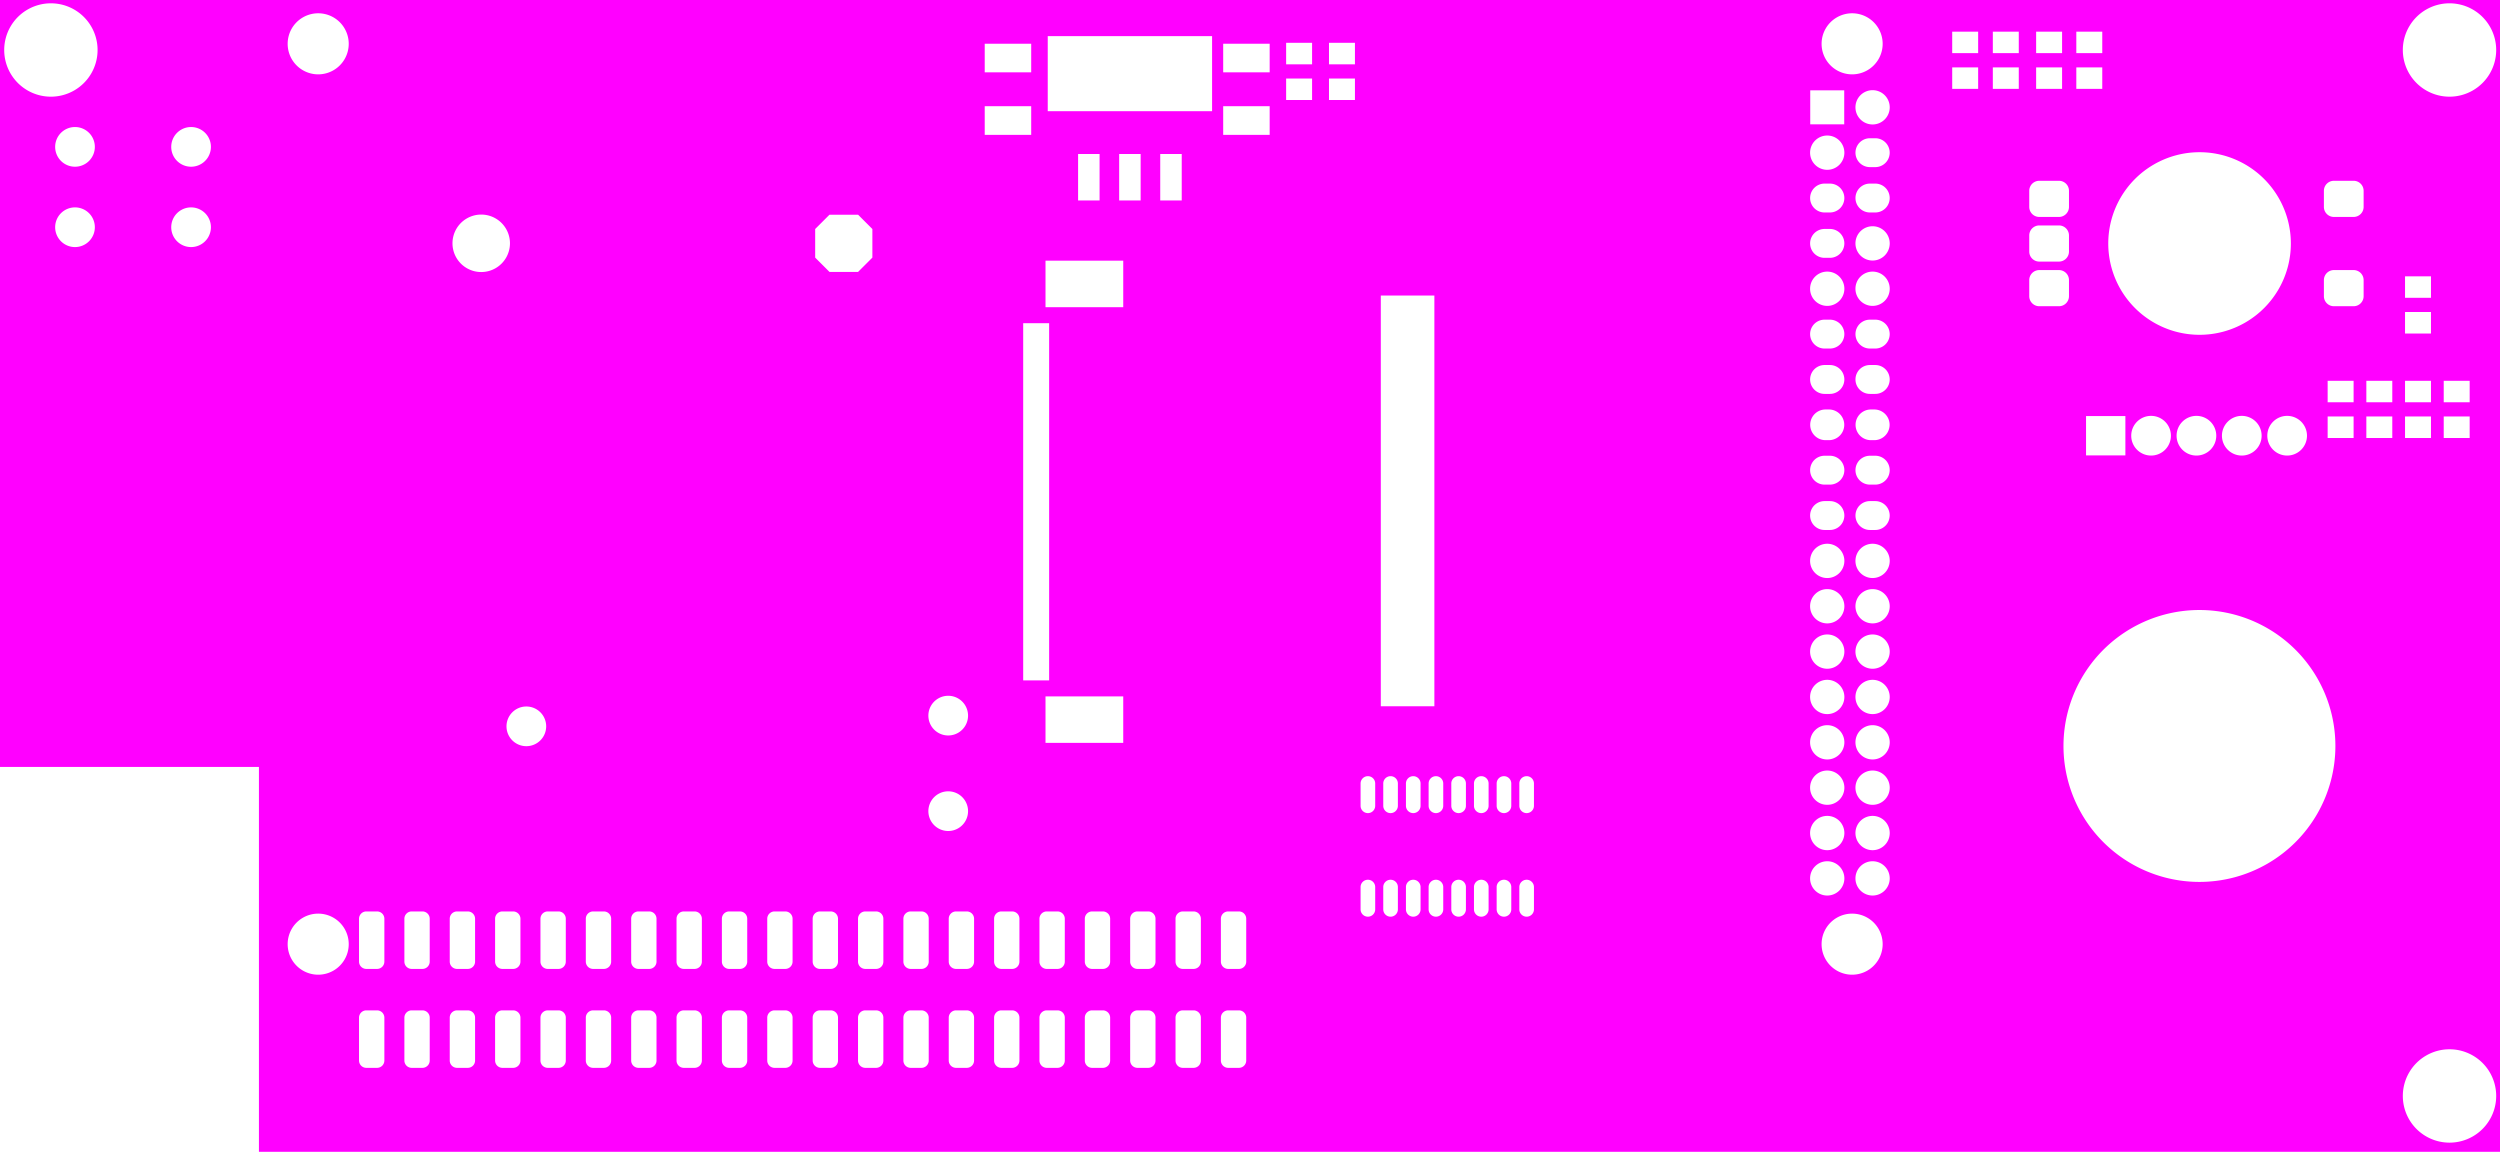 <svg width="140mm" height="64.5mm" viewBox="0 0 55118114 25393705"  version="1.1" xmlns="http://www.w3.org/2000/svg" xmlns:xlink="http://www.w3.org/1999/xlink">
<desc>
Origin 49212598 49212598 Bound 49212595 49212594 55118114 25393705
</desc>
<g fill-rule="evenodd" fill="rgb(255, 0, 255)" stroke="black" stroke-width="1" transform="translate(0, 25393705) scale(1, -1) translate(-49212595, -49212594)">
<path id="N" d="M 104330709.00 49212598.00 L 54921259.00 49212594.00 L 54921259.00 57696850.00 L 49212595.00 57696850.00 L 49212598.00 74606299.00 L 104330708.00 74606299.00 L 104330709.00 49212598.00  zM 57525590.00 52330501.00 L 57289370.00 52330501.00 A 161201.22 161201.22 0 0 1 57128162.00 52169293.00 L 57128162.00 51224411.00 A 161201.22 161201.22 0 0 1 57289370.00 51063203.00 L 57525590.00 51063203.00 A 161201.22 161201.22 0 0 1 57686798.00 51224411.00 L 57686798.00 52169293.00 A 161201.22 161201.22 0 0 1 57525590.00 52330501.00  zM 58525590.00 52330501.00 L 58289370.00 52330501.00 A 161201.22 161201.22 0 0 1 58128162.00 52169293.00 L 58128162.00 51224411.00 A 161201.22 161201.22 0 0 1 58289370.00 51063203.00 L 58525590.00 51063203.00 A 161201.22 161201.22 0 0 1 58686798.00 51224411.00 L 58686798.00 52169293.00 A 161201.22 161201.22 0 0 1 58525590.00 52330501.00  zM 56227956.58 53790123.72 m -673195.28 0 a 673195.28 673195.28 0 1 1 1346390.57 0a 673195.28 673195.28 0 1 1 -1346390.57 0M 57525590.00 54511601.00 L 57289370.00 54511601.00 A 161201.22 161201.22 0 0 1 57128162.00 54350393.00 L 57128162.00 53405511.00 A 161201.22 161201.22 0 0 1 57289370.00 53244303.00 L 57525590.00 53244303.00 A 161201.22 161201.22 0 0 1 57686798.00 53405511.00 L 57686798.00 54350393.00 A 161201.22 161201.22 0 0 1 57525590.00 54511601.00  zM 58525590.00 54511601.00 L 58289370.00 54511601.00 A 161201.22 161201.22 0 0 1 58128162.00 54350393.00 L 58128162.00 53405511.00 A 161201.22 161201.22 0 0 1 58289370.00 53244303.00 L 58525590.00 53244303.00 A 161201.22 161201.22 0 0 1 58686798.00 53405511.00 L 58686798.00 54350393.00 A 161201.22 161201.22 0 0 1 58525590.00 54511601.00  zM 59525590.00 52330501.00 L 59289370.00 52330501.00 A 161201.22 161201.22 0 0 1 59128162.00 52169293.00 L 59128162.00 51224411.00 A 161201.22 161201.22 0 0 1 59289370.00 51063203.00 L 59525590.00 51063203.00 A 161201.22 161201.22 0 0 1 59686798.00 51224411.00 L 59686798.00 52169293.00 A 161201.22 161201.22 0 0 1 59525590.00 52330501.00  zM 60525590.00 52330501.00 L 60289370.00 52330501.00 A 161201.22 161201.22 0 0 1 60128162.00 52169293.00 L 60128162.00 51224411.00 A 161201.22 161201.22 0 0 1 60289370.00 51063203.00 L 60525590.00 51063203.00 A 161201.22 161201.22 0 0 1 60686798.00 51224411.00 L 60686798.00 52169293.00 A 161201.22 161201.22 0 0 1 60525590.00 52330501.00  zM 60525590.00 54511601.00 L 60289370.00 54511601.00 A 161201.22 161201.22 0 0 1 60128162.00 54350393.00 L 60128162.00 53405511.00 A 161201.22 161201.22 0 0 1 60289370.00 53244303.00 L 60525590.00 53244303.00 A 161201.22 161201.22 0 0 1 60686798.00 53405511.00 L 60686798.00 54350393.00 A 161201.22 161201.22 0 0 1 60525590.00 54511601.00  zM 61525590.00 52330501.00 L 61289370.00 52330501.00 A 161201.22 161201.22 0 0 1 61128162.00 52169293.00 L 61128162.00 51224411.00 A 161201.22 161201.22 0 0 1 61289370.00 51063203.00 L 61525590.00 51063203.00 A 161201.22 161201.22 0 0 1 61686798.00 51224411.00 L 61686798.00 52169293.00 A 161201.22 161201.22 0 0 1 61525590.00 52330501.00  zM 62525590.00 52330501.00 L 62289370.00 52330501.00 A 161201.22 161201.22 0 0 1 62128162.00 52169293.00 L 62128162.00 51224411.00 A 161201.22 161201.22 0 0 1 62289370.00 51063203.00 L 62525590.00 51063203.00 A 161201.22 161201.22 0 0 1 62686798.00 51224411.00 L 62686798.00 52169293.00 A 161201.22 161201.22 0 0 1 62525590.00 52330501.00  zM 63525590.00 52330501.00 L 63289370.00 52330501.00 A 161201.22 161201.22 0 0 1 63128162.00 52169293.00 L 63128162.00 51224411.00 A 161201.22 161201.22 0 0 1 63289370.00 51063203.00 L 63525590.00 51063203.00 A 161201.22 161201.22 0 0 1 63686798.00 51224411.00 L 63686798.00 52169293.00 A 161201.22 161201.22 0 0 1 63525590.00 52330501.00  zM 64525590.00 52330501.00 L 64289370.00 52330501.00 A 161201.22 161201.22 0 0 1 64128162.00 52169293.00 L 64128162.00 51224411.00 A 161201.22 161201.22 0 0 1 64289370.00 51063203.00 L 64525590.00 51063203.00 A 161201.22 161201.22 0 0 1 64686798.00 51224411.00 L 64686798.00 52169293.00 A 161201.22 161201.22 0 0 1 64525590.00 52330501.00  zM 65525590.00 52330501.00 L 65289370.00 52330501.00 A 161201.22 161201.22 0 0 1 65128162.00 52169293.00 L 65128162.00 51224411.00 A 161201.22 161201.22 0 0 1 65289370.00 51063203.00 L 65525590.00 51063203.00 A 161201.22 161201.22 0 0 1 65686798.00 51224411.00 L 65686798.00 52169293.00 A 161201.22 161201.22 0 0 1 65525590.00 52330501.00  zM 66525590.00 52330501.00 L 66289370.00 52330501.00 A 161201.22 161201.22 0 0 1 66128162.00 52169293.00 L 66128162.00 51224411.00 A 161201.22 161201.22 0 0 1 66289370.00 51063203.00 L 66525590.00 51063203.00 A 161201.22 161201.22 0 0 1 66686798.00 51224411.00 L 66686798.00 52169293.00 A 161201.22 161201.22 0 0 1 66525590.00 52330501.00  zM 65525590.00 54511601.00 L 65289370.00 54511601.00 A 161201.22 161201.22 0 0 1 65128162.00 54350393.00 L 65128162.00 53405511.00 A 161201.22 161201.22 0 0 1 65289370.00 53244303.00 L 65525590.00 53244303.00 A 161201.22 161201.22 0 0 1 65686798.00 53405511.00 L 65686798.00 54350393.00 A 161201.22 161201.22 0 0 1 65525590.00 54511601.00  zM 67527129.00 52330501.00 L 67290909.00 52330501.00 A 161201.22 161201.22 0 0 1 67129701.00 52169293.00 L 67129701.00 51224411.00 A 161201.22 161201.22 0 0 1 67290909.00 51063203.00 L 67527129.00 51063203.00 A 161201.22 161201.22 0 0 1 67688337.00 51224411.00 L 67688337.00 52169293.00 A 161201.22 161201.22 0 0 1 67527129.00 52330501.00  zM 68527129.00 52330501.00 L 68290909.00 52330501.00 A 161201.22 161201.22 0 0 1 68129701.00 52169293.00 L 68129701.00 51224411.00 A 161201.22 161201.22 0 0 1 68290909.00 51063203.00 L 68527129.00 51063203.00 A 161201.22 161201.22 0 0 1 68688337.00 51224411.00 L 68688337.00 52169293.00 A 161201.22 161201.22 0 0 1 68527129.00 52330501.00  zM 66525590.00 54511601.00 L 66289370.00 54511601.00 A 161201.22 161201.22 0 0 1 66128162.00 54350393.00 L 66128162.00 53405511.00 A 161201.22 161201.22 0 0 1 66289370.00 53244303.00 L 66525590.00 53244303.00 A 161201.22 161201.22 0 0 1 66686798.00 53405511.00 L 66686798.00 54350393.00 A 161201.22 161201.22 0 0 1 66525590.00 54511601.00  zM 69527129.00 52330501.00 L 69290909.00 52330501.00 A 161201.22 161201.22 0 0 1 69129701.00 52169293.00 L 69129701.00 51224411.00 A 161201.22 161201.22 0 0 1 69290909.00 51063203.00 L 69527129.00 51063203.00 A 161201.22 161201.22 0 0 1 69688337.00 51224411.00 L 69688337.00 52169293.00 A 161201.22 161201.22 0 0 1 69527129.00 52330501.00  zM 70527129.00 52330501.00 L 70290909.00 52330501.00 A 161201.22 161201.22 0 0 1 70129701.00 52169293.00 L 70129701.00 51224411.00 A 161201.22 161201.22 0 0 1 70290909.00 51063203.00 L 70527129.00 51063203.00 A 161201.22 161201.22 0 0 1 70688337.00 51224411.00 L 70688337.00 52169293.00 A 161201.22 161201.22 0 0 1 70527129.00 52330501.00  zM 59525590.00 54511601.00 L 59289370.00 54511601.00 A 161201.22 161201.22 0 0 1 59128162.00 54350393.00 L 59128162.00 53405511.00 A 161201.22 161201.22 0 0 1 59289370.00 53244303.00 L 59525590.00 53244303.00 A 161201.22 161201.22 0 0 1 59686798.00 53405511.00 L 59686798.00 54350393.00 A 161201.22 161201.22 0 0 1 59525590.00 54511601.00  zM 61525590.00 54511601.00 L 61289370.00 54511601.00 A 161201.22 161201.22 0 0 1 61128162.00 54350393.00 L 61128162.00 53405511.00 A 161201.22 161201.22 0 0 1 61289370.00 53244303.00 L 61525590.00 53244303.00 A 161201.22 161201.22 0 0 1 61686798.00 53405511.00 L 61686798.00 54350393.00 A 161201.22 161201.22 0 0 1 61525590.00 54511601.00  zM 62525590.00 54511601.00 L 62289370.00 54511601.00 A 161201.22 161201.22 0 0 1 62128162.00 54350393.00 L 62128162.00 53405511.00 A 161201.22 161201.22 0 0 1 62289370.00 53244303.00 L 62525590.00 53244303.00 A 161201.22 161201.22 0 0 1 62686798.00 53405511.00 L 62686798.00 54350393.00 A 161201.22 161201.22 0 0 1 62525590.00 54511601.00  zM 63525590.00 54511601.00 L 63289370.00 54511601.00 A 161201.22 161201.22 0 0 1 63128162.00 54350393.00 L 63128162.00 53405511.00 A 161201.22 161201.22 0 0 1 63289370.00 53244303.00 L 63525590.00 53244303.00 A 161201.22 161201.22 0 0 1 63686798.00 53405511.00 L 63686798.00 54350393.00 A 161201.22 161201.22 0 0 1 63525590.00 54511601.00  zM 60816931.71 58592510.13 m -437452.87 0 a 437452.87 437452.87 0 1 1 874905.73 0a 437452.87 437452.87 0 1 1 -874905.73 0M 64525590.00 54511601.00 L 64289370.00 54511601.00 A 161201.22 161201.22 0 0 1 64128162.00 54350393.00 L 64128162.00 53405511.00 A 161201.22 161201.22 0 0 1 64289370.00 53244303.00 L 64525590.00 53244303.00 A 161201.22 161201.22 0 0 1 64686798.00 53405511.00 L 64686798.00 54350393.00 A 161201.22 161201.22 0 0 1 64525590.00 54511601.00  zM 67527129.00 54511601.00 L 67290909.00 54511601.00 A 161201.22 161201.22 0 0 1 67129701.00 54350393.00 L 67129701.00 53405511.00 A 161201.22 161201.22 0 0 1 67290909.00 53244303.00 L 67527129.00 53244303.00 A 161201.22 161201.22 0 0 1 67688337.00 53405511.00 L 67688337.00 54350393.00 A 161201.22 161201.22 0 0 1 67527129.00 54511601.00  zM 68527129.00 54511601.00 L 68290909.00 54511601.00 A 161201.22 161201.22 0 0 1 68129701.00 54350393.00 L 68129701.00 53405511.00 A 161201.22 161201.22 0 0 1 68290909.00 53244303.00 L 68527129.00 53244303.00 A 161201.22 161201.22 0 0 1 68688337.00 53405511.00 L 68688337.00 54350393.00 A 161201.22 161201.22 0 0 1 68527129.00 54511601.00  zM 69527129.00 54511601.00 L 69290909.00 54511601.00 A 161201.22 161201.22 0 0 1 69129701.00 54350393.00 L 69129701.00 53405511.00 A 161201.22 161201.22 0 0 1 69290909.00 53244303.00 L 69527129.00 53244303.00 A 161201.22 161201.22 0 0 1 69688337.00 53405511.00 L 69688337.00 54350393.00 A 161201.22 161201.22 0 0 1 69527129.00 54511601.00  zM 70118113.68 56722423.80 m -437460.20 0 a 437460.20 437460.20 0 1 1 874920.41 0a 437460.20 437460.20 0 1 1 -874920.41 0M 50866143.71 69596444.13 m -437452.87 0 a 437452.87 437452.87 0 1 1 874905.73 0a 437452.87 437452.87 0 1 1 -874905.73 0M 50866143.71 71368098.13 m -437452.87 0 a 437452.87 437452.87 0 1 1 874905.73 0a 437452.87 437452.87 0 1 1 -874905.73 0M 53425199.68 69596436.80 m -437460.20 0 a 437460.20 437460.20 0 1 1 874920.41 0a 437460.20 437460.20 0 1 1 -874920.41 0M 50334645.28 73503942.39 m -1029202.61 0 a 1029202.61 1029202.61 0 1 1 2058405.22 0a 1029202.61 1029202.61 0 1 1 -2058405.22 0M 53425199.68 71368090.80 m -437460.20 0 a 437460.20 437460.20 0 1 1 874920.41 0a 437460.20 437460.20 0 1 1 -874920.41 0M 70118113.68 58828722.80 m -437460.20 0 a 437460.20 437460.20 0 1 1 874920.41 0a 437460.20 437460.20 0 1 1 -874920.41 0M 59822237.62 69242114.02 m -633575.98 0 a 633575.98 633575.98 0 1 1 1267151.97 0a 633575.98 633575.98 0 1 1 -1267151.97 0M 56227956.58 73640123.72 m -673195.28 0 a 673195.28 673195.28 0 1 1 1346390.57 0a 673195.28 673195.28 0 1 1 -1346390.57 0M 68130826.00 69872639.00 L 67500274.00 69872639.00 L 67184999.00 69557363.00 L 67184999.00 68926813.00 L 67500274.00 68611537.00 L 68130826.00 68611537.00 L 68446101.00 68926813.00 L 68446101.00 69557363.00 L 68130826.00 69872639.00  zM 71527129.00 52330501.00 L 71290909.00 52330501.00 A 161201.22 161201.22 0 0 1 71129701.00 52169293.00 L 71129701.00 51224411.00 A 161201.22 161201.22 0 0 1 71290909.00 51063203.00 L 71527129.00 51063203.00 A 161201.22 161201.22 0 0 1 71688337.00 51224411.00 L 71688337.00 52169293.00 A 161201.22 161201.22 0 0 1 71527129.00 52330501.00  zM 72527129.00 52330501.00 L 72290909.00 52330501.00 A 161201.22 161201.22 0 0 1 72129701.00 52169293.00 L 72129701.00 51224411.00 A 161201.22 161201.22 0 0 1 72290909.00 51063203.00 L 72527129.00 51063203.00 A 161201.22 161201.22 0 0 1 72688337.00 51224411.00 L 72688337.00 52169293.00 A 161201.22 161201.22 0 0 1 72527129.00 52330501.00  zM 70527129.00 54511601.00 L 70290909.00 54511601.00 A 161201.22 161201.22 0 0 1 70129701.00 54350393.00 L 70129701.00 53405511.00 A 161201.22 161201.22 0 0 1 70290909.00 53244303.00 L 70527129.00 53244303.00 A 161201.22 161201.22 0 0 1 70688337.00 53405511.00 L 70688337.00 54350393.00 A 161201.22 161201.22 0 0 1 70527129.00 54511601.00  zM 71527129.00 54511601.00 L 71290909.00 54511601.00 A 161201.22 161201.22 0 0 1 71129701.00 54350393.00 L 71129701.00 53405511.00 A 161201.22 161201.22 0 0 1 71290909.00 53244303.00 L 71527129.00 53244303.00 A 161201.22 161201.22 0 0 1 71688337.00 53405511.00 L 71688337.00 54350393.00 A 161201.22 161201.22 0 0 1 71527129.00 54511601.00  zM 72527129.00 54511601.00 L 72290909.00 54511601.00 A 161201.22 161201.22 0 0 1 72129701.00 54350393.00 L 72129701.00 53405511.00 A 161201.22 161201.22 0 0 1 72290909.00 53244303.00 L 72527129.00 53244303.00 A 161201.22 161201.22 0 0 1 72688337.00 53405511.00 L 72688337.00 54350393.00 A 161201.22 161201.22 0 0 1 72527129.00 54511601.00  zM 73527129.00 52330501.00 L 73290909.00 52330501.00 A 161201.22 161201.22 0 0 1 73129701.00 52169293.00 L 73129701.00 51224411.00 A 161201.22 161201.22 0 0 1 73290909.00 51063203.00 L 73527129.00 51063203.00 A 161201.22 161201.22 0 0 1 73688337.00 51224411.00 L 73688337.00 52169293.00 A 161201.22 161201.22 0 0 1 73527129.00 52330501.00  zM 74527129.00 52330501.00 L 74290909.00 52330501.00 A 161201.22 161201.22 0 0 1 74129701.00 52169293.00 L 74129701.00 51224411.00 A 161201.22 161201.22 0 0 1 74290909.00 51063203.00 L 74527129.00 51063203.00 A 161201.22 161201.22 0 0 1 74688337.00 51224411.00 L 74688337.00 52169293.00 A 161201.22 161201.22 0 0 1 74527129.00 52330501.00  zM 74527129.00 54511601.00 L 74290909.00 54511601.00 A 161201.22 161201.22 0 0 1 74129701.00 54350393.00 L 74129701.00 53405511.00 A 161201.22 161201.22 0 0 1 74290909.00 53244303.00 L 74527129.00 53244303.00 A 161201.22 161201.22 0 0 1 74688337.00 53405511.00 L 74688337.00 54350393.00 A 161201.22 161201.22 0 0 1 74527129.00 54511601.00  zM 73527129.00 54511601.00 L 73290909.00 54511601.00 A 161201.22 161201.22 0 0 1 73129701.00 54350393.00 L 73129701.00 53405511.00 A 161201.22 161201.22 0 0 1 73290909.00 53244303.00 L 73527129.00 53244303.00 A 161201.22 161201.22 0 0 1 73688337.00 53405511.00 L 73688337.00 54350393.00 A 161201.22 161201.22 0 0 1 73527129.00 54511601.00  zM 75527129.00 54511601.00 L 75290909.00 54511601.00 A 161201.22 161201.22 0 0 1 75129701.00 54350393.00 L 75129701.00 53405511.00 A 161201.22 161201.22 0 0 1 75290909.00 53244303.00 L 75527129.00 53244303.00 A 161201.22 161201.22 0 0 1 75688337.00 53405511.00 L 75688337.00 54350393.00 A 161201.22 161201.22 0 0 1 75527129.00 54511601.00  zM 75527129.00 52330501.00 L 75290909.00 52330501.00 A 161201.22 161201.22 0 0 1 75129701.00 52169293.00 L 75129701.00 51224411.00 A 161201.22 161201.22 0 0 1 75290909.00 51063203.00 L 75527129.00 51063203.00 A 161201.22 161201.22 0 0 1 75688337.00 51224411.00 L 75688337.00 52169293.00 A 161201.22 161201.22 0 0 1 75527129.00 52330501.00  zM 76527129.00 52330501.00 L 76290909.00 52330501.00 A 161201.22 161201.22 0 0 1 76129701.00 52169293.00 L 76129701.00 51224411.00 A 161201.22 161201.22 0 0 1 76290909.00 51063203.00 L 76527129.00 51063203.00 A 161201.22 161201.22 0 0 1 76688337.00 51224411.00 L 76688337.00 52169293.00 A 161201.22 161201.22 0 0 1 76527129.00 52330501.00  zM 76527129.00 54511601.00 L 76290909.00 54511601.00 A 161201.22 161201.22 0 0 1 76129701.00 54350393.00 L 76129701.00 53405511.00 A 161201.22 161201.22 0 0 1 76290909.00 53244303.00 L 76527129.00 53244303.00 A 161201.22 161201.22 0 0 1 76688337.00 53405511.00 L 76688337.00 54350393.00 A 161201.22 161201.22 0 0 1 76527129.00 54511601.00  zM 79209657.00 55049213.00 L 79209657.00 54557087.00 A 161201.22 161201.22 0 0 1 79532073.00 54557087.00 L 79532073.00 55049213.00 A 161201.22 161201.22 0 0 1 79209657.00 55049213.00  zM 79709657.00 55049213.00 L 79709657.00 54557087.00 A 161201.22 161201.22 0 1 1 80032073.00 54557087.00 L 80032073.00 55049213.00 A 161201.22 161201.22 0 0 1 79709657.00 55049213.00  zM 80209657.00 55049213.00 L 80209657.00 54557087.00 A 161201.22 161201.22 0 0 1 80532073.00 54557087.00 L 80532073.00 55049213.00 A 161201.22 161201.22 0 0 1 80209657.00 55049213.00  zM 80709657.00 55049213.00 L 80709657.00 54557087.00 A 161201.22 161201.22 0 0 1 81032073.00 54557087.00 L 81032073.00 55049213.00 A 161201.22 161201.22 0 0 1 80709657.00 55049213.00  zM 79209657.00 57332678.00 L 79209657.00 56840552.00 A 161201.22 161201.22 0 0 1 79532073.00 56840552.00 L 79532073.00 57332678.00 A 161201.22 161201.22 0 0 1 79209657.00 57332678.00  zM 79709657.00 57332678.00 L 79709657.00 56840552.00 A 161201.22 161201.22 0 0 1 80032073.00 56840552.00 L 80032073.00 57332678.00 A 161201.22 161201.22 0 1 1 79709657.00 57332678.00  zM 80209657.00 57332678.00 L 80209657.00 56840552.00 A 161201.22 161201.22 0 0 1 80532073.00 56840552.00 L 80532073.00 57332678.00 A 161201.22 161201.22 0 0 1 80209657.00 57332678.00  zM 80709657.00 57332678.00 L 80709657.00 56840552.00 A 161201.22 161201.22 0 0 1 81032073.00 56840552.00 L 81032073.00 57332678.00 A 161201.22 161201.22 0 0 1 80709657.00 57332678.00  zM 81209657.00 57332678.00 L 81209657.00 56840552.00 A 161201.22 161201.22 0 0 1 81532073.00 56840552.00 L 81532073.00 57332678.00 A 161201.22 161201.22 0 1 1 81209657.00 57332678.00  zM 73977009.00 59252598.00 L 72263151.00 59252598.00 L 72263151.00 58227716.00 L 73977009.00 58227716.00 L 73977009.00 59252598.00  zM 72343151.00 67480944.00 L 71771025.00 67480944.00 L 71771025.00 59605669.00 L 72343151.00 59605669.00 L 72343151.00 67480944.00  zM 80836613.00 68090547.00 L 79655511.00 68090547.00 L 79655511.00 59035429.00 L 80836613.00 59035429.00 L 80836613.00 68090547.00  zM 73977009.00 68858897.00 L 72263151.00 68858897.00 L 72263151.00 67834015.00 L 73977009.00 67834015.00 L 73977009.00 68858897.00  zM 75266377.00 71211260.00 L 74792677.00 71211260.00 L 74792677.00 70186378.00 L 75266377.00 70186378.00 L 75266377.00 71211260.00  zM 73455353.00 71211260.00 L 72981653.00 71211260.00 L 72981653.00 70186378.00 L 73455353.00 70186378.00 L 73455353.00 71211260.00  zM 74360865.00 71211260.00 L 73887165.00 71211260.00 L 73887165.00 70186378.00 L 74360865.00 70186378.00 L 74360865.00 71211260.00  zM 71947801.00 72264398.00 L 70922919.00 72264398.00 L 70922919.00 71633218.00 L 71947801.00 71633218.00 L 71947801.00 72264398.00  zM 71947801.00 73642351.00 L 70922919.00 73642351.00 L 70922919.00 73011171.00 L 71947801.00 73011171.00 L 71947801.00 73642351.00  zM 75935668.00 73809685.00 L 72312362.00 73809685.00 L 72312362.00 72154883.00 L 75935668.00 72154883.00 L 75935668.00 73809685.00  zM 77205354.00 72264408.00 L 76180472.00 72264408.00 L 76180472.00 71633228.00 L 77205354.00 71633228.00 L 77205354.00 72264408.00  zM 77205354.00 73642361.00 L 76180472.00 73642361.00 L 76180472.00 73011181.00 L 77205354.00 73011181.00 L 77205354.00 73642361.00  zM 78140393.00 72874637.00 L 77568267.00 72874637.00 L 77568267.00 72400937.00 L 78140393.00 72400937.00 L 78140393.00 72874637.00  zM 78140393.00 73662039.00 L 77568267.00 73662039.00 L 77568267.00 73188339.00 L 78140393.00 73188339.00 L 78140393.00 73662039.00  zM 79085275.00 72874634.00 L 78513149.00 72874634.00 L 78513149.00 72400934.00 L 79085275.00 72400934.00 L 79085275.00 72874634.00  zM 79085275.00 73662036.00 L 78513149.00 73662036.00 L 78513149.00 73188336.00 L 79085275.00 73188336.00 L 79085275.00 73662036.00  zM 81209657.00 55049213.00 L 81209657.00 54557087.00 A 161201.22 161201.22 0 1 1 81532073.00 54557087.00 L 81532073.00 55049213.00 A 161201.22 161201.22 0 0 1 81209657.00 55049213.00  zM 82209657.00 55049213.00 L 82209657.00 54557087.00 A 161201.22 161201.22 0 0 1 82532073.00 54557087.00 L 82532073.00 55049213.00 A 161201.22 161201.22 0 0 1 82209657.00 55049213.00  zM 82709657.00 55049213.00 L 82709657.00 54557087.00 A 161201.22 161201.22 0 1 1 83032073.00 54557087.00 L 83032073.00 55049213.00 A 161201.22 161201.22 0 1 1 82709657.00 55049213.00  zM 81709657.00 55049213.00 L 81709657.00 54557087.00 A 161201.22 161201.22 0 0 1 82032073.00 54557087.00 L 82032073.00 55049213.00 A 161201.22 161201.22 0 0 1 81709657.00 55049213.00  zM 82209657.00 57332678.00 L 82209657.00 56840552.00 A 161201.22 161201.22 0 0 1 82532073.00 56840552.00 L 82532073.00 57332678.00 A 161201.22 161201.22 0 0 1 82209657.00 57332678.00  zM 82709657.00 57332678.00 L 82709657.00 56840552.00 A 161201.22 161201.22 0 1 1 83032073.00 56840552.00 L 83032073.00 57332678.00 A 161201.22 161201.22 0 1 1 82709657.00 57332678.00  zM 89498031.01 55240152.89 m -377882.11 0 a 377882.11 377882.11 0 1 1 755764.21 0a 377882.11 377882.11 0 1 1 -755764.21 0M 89498031.01 56240152.89 m -377882.11 0 a 377882.11 377882.11 0 1 1 755764.21 0a 377882.11 377882.11 0 1 1 -755764.21 0M 90046854.58 53790123.72 m -673195.28 0 a 673195.28 673195.28 0 1 1 1346390.57 0a 673195.28 673195.28 0 1 1 -1346390.57 0M 90498031.01 56240152.89 m -377882.11 0 a 377882.11 377882.11 0 1 1 755764.21 0a 377882.11 377882.11 0 1 1 -755764.21 0M 81709657.00 57332678.00 L 81709657.00 56840552.00 A 161201.22 161201.22 0 0 1 82032073.00 56840552.00 L 82032073.00 57332678.00 A 161201.22 161201.22 0 0 1 81709657.00 57332678.00  zM 89498031.01 61240152.89 m -377882.11 0 a 377882.11 377882.11 0 1 1 755764.21 0a 377882.11 377882.11 0 1 1 -755764.21 0M 89498031.01 62240152.89 m -377882.11 0 a 377882.11 377882.11 0 1 1 755764.21 0a 377882.11 377882.11 0 1 1 -755764.21 0M 89498031.01 57240152.89 m -377882.11 0 a 377882.11 377882.11 0 1 1 755764.21 0a 377882.11 377882.11 0 1 1 -755764.21 0M 89498031.01 60240152.89 m -377882.11 0 a 377882.11 377882.11 0 1 1 755764.21 0a 377882.11 377882.11 0 1 1 -755764.21 0M 89498031.01 58240152.89 m -377882.11 0 a 377882.11 377882.11 0 1 1 755764.21 0a 377882.11 377882.11 0 1 1 -755764.21 0M 89498031.01 59240152.89 m -377882.11 0 a 377882.11 377882.11 0 1 1 755764.21 0a 377882.11 377882.11 0 1 1 -755764.21 0M 90498031.01 60240152.89 m -377882.11 0 a 377882.11 377882.11 0 1 1 755764.21 0a 377882.11 377882.11 0 1 1 -755764.21 0M 89557085.00 63558470.00 L 89438975.00 63558470.00 A 318311.35 318311.35 0 1 1 89438975.00 62921844.00 L 89557085.00 62921844.00 A 318311.35 318311.35 0 0 1 89557085.00 63558470.00  zM 89557085.00 64558470.00 L 89438975.00 64558470.00 A 318311.35 318311.35 0 1 1 89438975.00 63921844.00 L 89557085.00 63921844.00 A 318311.35 318311.35 0 0 1 89557085.00 64558470.00  zM 90498031.01 55240152.89 m -377882.11 0 a 377882.11 377882.11 0 1 1 755764.21 0a 377882.11 377882.11 0 1 1 -755764.21 0M 90498031.01 57240152.89 m -377882.11 0 a 377882.11 377882.11 0 1 1 755764.21 0a 377882.11 377882.11 0 1 1 -755764.21 0M 90498031.01 58240152.89 m -377882.11 0 a 377882.11 377882.11 0 1 1 755764.21 0a 377882.11 377882.11 0 1 1 -755764.21 0M 103217578.28 50443304.39 m -1029202.61 0 a 1029202.61 1029202.61 0 1 1 2058405.22 0a 1029202.61 1029202.61 0 1 1 -2058405.22 0M 97704127.58 58159825.77 m -2997390.23 0 a 2997390.23 2997390.23 0 1 1 5994780.47 0a 2997390.23 2997390.23 0 1 1 -5994780.47 0M 90498031.01 59240152.89 m -377882.11 0 a 377882.11 377882.11 0 1 1 755764.21 0a 377882.11 377882.11 0 1 1 -755764.21 0M 90498031.01 61240152.89 m -377882.11 0 a 377882.11 377882.11 0 1 1 755764.21 0a 377882.11 377882.11 0 1 1 -755764.21 0M 90498031.01 62240152.89 m -377882.11 0 a 377882.11 377882.11 0 1 1 755764.21 0a 377882.11 377882.11 0 1 1 -755764.21 0M 90557085.00 63558470.00 L 90438975.00 63558470.00 A 318311.35 318311.35 0 1 1 90438975.00 62921844.00 L 90557085.00 62921844.00 A 318311.35 318311.35 0 1 1 90557085.00 63558470.00  zM 90557085.00 64558470.00 L 90438975.00 64558470.00 A 318311.35 318311.35 0 1 1 90438975.00 63921844.00 L 90557085.00 63921844.00 A 318311.35 318311.35 0 1 1 90557085.00 64558470.00  zM 96071496.00 65433701.00 L 95204094.00 65433701.00 L 95204094.00 64566299.00 L 96071496.00 64566299.00 L 96071496.00 65433701.00  zM 96637797.71 64999990.13 m -437452.87 0 a 437452.87 437452.87 0 1 1 874905.73 0a 437452.87 437452.87 0 1 1 -874905.73 0M 97637797.71 64999990.13 m -437452.87 0 a 437452.87 437452.87 0 1 1 874905.73 0a 437452.87 437452.87 0 1 1 -874905.73 0M 98637797.71 64999990.13 m -437452.87 0 a 437452.87 437452.87 0 1 1 874905.73 0a 437452.87 437452.87 0 1 1 -874905.73 0M 99637797.71 64999990.13 m -437452.87 0 a 437452.87 437452.87 0 1 1 874905.73 0a 437452.87 437452.87 0 1 1 -874905.73 0M 101102992.00 65423853.00 L 100530866.00 65423853.00 L 100530866.00 64950153.00 L 101102992.00 64950153.00 L 101102992.00 65423853.00  zM 101956010.00 65423853.00 L 101383884.00 65423853.00 L 101383884.00 64950153.00 L 101956010.00 64950153.00 L 101956010.00 65423853.00  zM 102809028.00 65423853.00 L 102236902.00 65423853.00 L 102236902.00 64950153.00 L 102809028.00 64950153.00 L 102809028.00 65423853.00  zM 103662046.00 65423853.00 L 103089920.00 65423853.00 L 103089920.00 64950153.00 L 103662046.00 64950153.00 L 103662046.00 65423853.00  zM 89537400.00 65578325.00 L 89458660.00 65578325.00 A 338174.95 338174.95 0 0 1 89458660.00 64901989.00 L 89537400.00 64901989.00 A 338174.95 338174.95 0 0 1 89537400.00 65578325.00  zM 89557085.00 66558470.00 L 89438975.00 66558470.00 A 318311.35 318311.35 0 0 1 89438975.00 65921844.00 L 89557085.00 65921844.00 A 318311.35 318311.35 0 0 1 89557085.00 66558470.00  zM 90537400.00 65578325.00 L 90458660.00 65578325.00 A 338174.95 338174.95 0 0 1 90458660.00 64901989.00 L 90537400.00 64901989.00 A 338174.95 338174.95 0 0 1 90537400.00 65578325.00  zM 89557085.00 67558470.00 L 89438975.00 67558470.00 A 318311.35 318311.35 0 0 1 89438975.00 66921844.00 L 89557085.00 66921844.00 A 318311.35 318311.35 0 0 1 89557085.00 67558470.00  zM 90557085.00 66558470.00 L 90438975.00 66558470.00 A 318311.35 318311.35 0 0 1 90438975.00 65921844.00 L 90557085.00 65921844.00 A 318311.35 318311.35 0 0 1 90557085.00 66558470.00  zM 89498031.01 68240152.89 m -377882.11 0 a 377882.11 377882.11 0 1 1 755764.21 0a 377882.11 377882.11 0 1 1 -755764.21 0M 90498031.01 68240152.89 m -377882.11 0 a 377882.11 377882.11 0 1 1 755764.21 0a 377882.11 377882.11 0 1 1 -755764.21 0M 90557085.00 67558470.00 L 90438975.00 67558470.00 A 318311.35 318311.35 0 0 1 90438975.00 66921844.00 L 90557085.00 66921844.00 A 318311.35 318311.35 0 0 1 90557085.00 67558470.00  zM 89557085.00 69558470.00 L 89438975.00 69558470.00 A 318311.35 318311.35 0 1 1 89438975.00 68921844.00 L 89557085.00 68921844.00 A 318311.35 318311.35 0 0 1 89557085.00 69558470.00  zM 90498031.01 69240152.89 m -377882.11 0 a 377882.11 377882.11 0 1 1 755764.21 0a 377882.11 377882.11 0 1 1 -755764.21 0M 89557085.00 70558470.00 L 89438975.00 70558470.00 A 318311.35 318311.35 0 0 1 89438975.00 69921844.00 L 89557085.00 69921844.00 A 318311.35 318311.35 0 0 1 89557085.00 70558470.00  zM 89498031.01 71240152.89 m -377882.11 0 a 377882.11 377882.11 0 1 1 755764.21 0a 377882.11 377882.11 0 1 1 -755764.21 0M 90557085.00 70558470.00 L 90438975.00 70558470.00 A 318311.35 318311.35 0 0 1 90438975.00 69921844.00 L 90557085.00 69921844.00 A 318311.35 318311.35 0 0 1 90557085.00 70558470.00  zM 90557085.00 71558470.00 L 90438975.00 71558470.00 A 318311.35 318311.35 0 1 1 90438975.00 70921844.00 L 90557085.00 70921844.00 A 318311.35 318311.35 0 1 1 90557085.00 71558470.00  zM 90498031.01 72240152.89 m -377882.11 0 a 377882.11 377882.11 0 1 1 755764.21 0a 377882.11 377882.11 0 1 1 -755764.21 0M 89872675.00 72614802.00 L 89123385.00 72614802.00 L 89123385.00 71865512.00 L 89872675.00 71865512.00 L 89872675.00 72614802.00  zM 90046854.58 73640123.72 m -673195.28 0 a 673195.28 673195.28 0 1 1 1346390.57 0a 673195.28 673195.28 0 1 1 -1346390.57 0M 92825433.00 73120716.00 L 92253307.00 73120716.00 L 92253307.00 72647016.00 L 92825433.00 72647016.00 L 92825433.00 73120716.00  zM 92825433.00 73908118.00 L 92253307.00 73908118.00 L 92253307.00 73434418.00 L 92825433.00 73434418.00 L 92825433.00 73908118.00  zM 94606511.00 68651892.00 L 94173439.00 68651892.00 A 221427.33 221427.33 0 0 1 93952019.00 68430472.00 L 93952019.00 68076142.00 A 221427.33 221427.33 0 0 1 94173439.00 67854722.00 L 94606511.00 67854722.00 A 221427.33 221427.33 0 0 1 94827931.00 68076142.00 L 94827931.00 68430472.00 A 221427.33 221427.33 0 0 1 94606511.00 68651892.00  zM 94606511.00 69636144.00 L 94173439.00 69636144.00 A 221427.33 221427.33 0 0 1 93952019.00 69414724.00 L 93952019.00 69060394.00 A 221427.33 221427.33 0 0 1 94173439.00 68838974.00 L 94606511.00 68838974.00 A 221427.33 221427.33 0 0 1 94827931.00 69060394.00 L 94827931.00 69414724.00 A 221427.33 221427.33 0 0 1 94606511.00 69636144.00  zM 97706906.67 69237545.02 m -2012828.98 0 a 2012828.98 2012828.98 0 1 1 4025657.96 0a 2012828.98 2012828.98 0 1 1 -4025657.96 0M 94606511.00 70620396.00 L 94173439.00 70620396.00 A 221427.33 221427.33 0 0 1 93952019.00 70398976.00 L 93952019.00 70044646.00 A 221427.33 221427.33 0 0 1 94173439.00 69823226.00 L 94606511.00 69823226.00 A 221427.33 221427.33 0 0 1 94827931.00 70044646.00 L 94827931.00 70398976.00 A 221427.33 221427.33 0 0 1 94606511.00 70620396.00  zM 95561653.00 73120713.00 L 94989527.00 73120713.00 L 94989527.00 72647013.00 L 95561653.00 72647013.00 L 95561653.00 73120713.00  zM 93721102.00 73120719.00 L 93148976.00 73120719.00 L 93148976.00 72647019.00 L 93721102.00 72647019.00 L 93721102.00 73120719.00  zM 93721102.00 73908121.00 L 93148976.00 73908121.00 L 93148976.00 73434421.00 L 93721102.00 73434421.00 L 93721102.00 73908121.00  zM 94675826.00 73908123.00 L 94103700.00 73908123.00 L 94103700.00 73434423.00 L 94675826.00 73434423.00 L 94675826.00 73908123.00  zM 94675826.00 73120721.00 L 94103700.00 73120721.00 L 94103700.00 72647021.00 L 94675826.00 72647021.00 L 94675826.00 73120721.00  zM 95561653.00 73908115.00 L 94989527.00 73908115.00 L 94989527.00 73434415.00 L 95561653.00 73434415.00 L 95561653.00 73908115.00  zM 101102992.00 66211255.00 L 100530866.00 66211255.00 L 100530866.00 65737555.00 L 101102992.00 65737555.00 L 101102992.00 66211255.00  zM 101956010.00 66211255.00 L 101383884.00 66211255.00 L 101383884.00 65737555.00 L 101956010.00 65737555.00 L 101956010.00 66211255.00  zM 102809028.00 66211255.00 L 102236902.00 66211255.00 L 102236902.00 65737555.00 L 102809028.00 65737555.00 L 102809028.00 66211255.00  zM 103662046.00 66211255.00 L 103089920.00 66211255.00 L 103089920.00 65737555.00 L 103662046.00 65737555.00 L 103662046.00 66211255.00  zM 102809028.00 67727007.00 L 102236902.00 67727007.00 L 102236902.00 67253307.00 L 102809028.00 67253307.00 L 102809028.00 67727007.00  zM 101102568.00 68651892.00 L 100669496.00 68651892.00 A 221427.33 221427.33 0 0 1 100448076.00 68430472.00 L 100448076.00 68076142.00 A 221427.33 221427.33 0 0 1 100669496.00 67854722.00 L 101102568.00 67854722.00 A 221427.33 221427.33 0 0 1 101323988.00 68076142.00 L 101323988.00 68430472.00 A 221427.33 221427.33 0 0 1 101102568.00 68651892.00  zM 102809028.00 68514409.00 L 102236902.00 68514409.00 L 102236902.00 68040709.00 L 102809028.00 68040709.00 L 102809028.00 68514409.00  zM 101102568.00 70620395.00 L 100669496.00 70620395.00 A 221427.33 221427.33 0 0 1 100448076.00 70398975.00 L 100448076.00 70044645.00 A 221427.33 221427.33 0 0 1 100669496.00 69823225.00 L 101102568.00 69823225.00 A 221427.33 221427.33 0 0 1 101323988.00 70044645.00 L 101323988.00 70398975.00 A 221427.33 221427.33 0 0 1 101102568.00 70620395.00  zM 103217578.28 73503942.39 m -1029202.61 0 a 1029202.61 1029202.61 0 1 1 2058405.22 0a 1029202.61 1029202.61 0 1 1 -2058405.22 0"/>
</g>
</svg>
